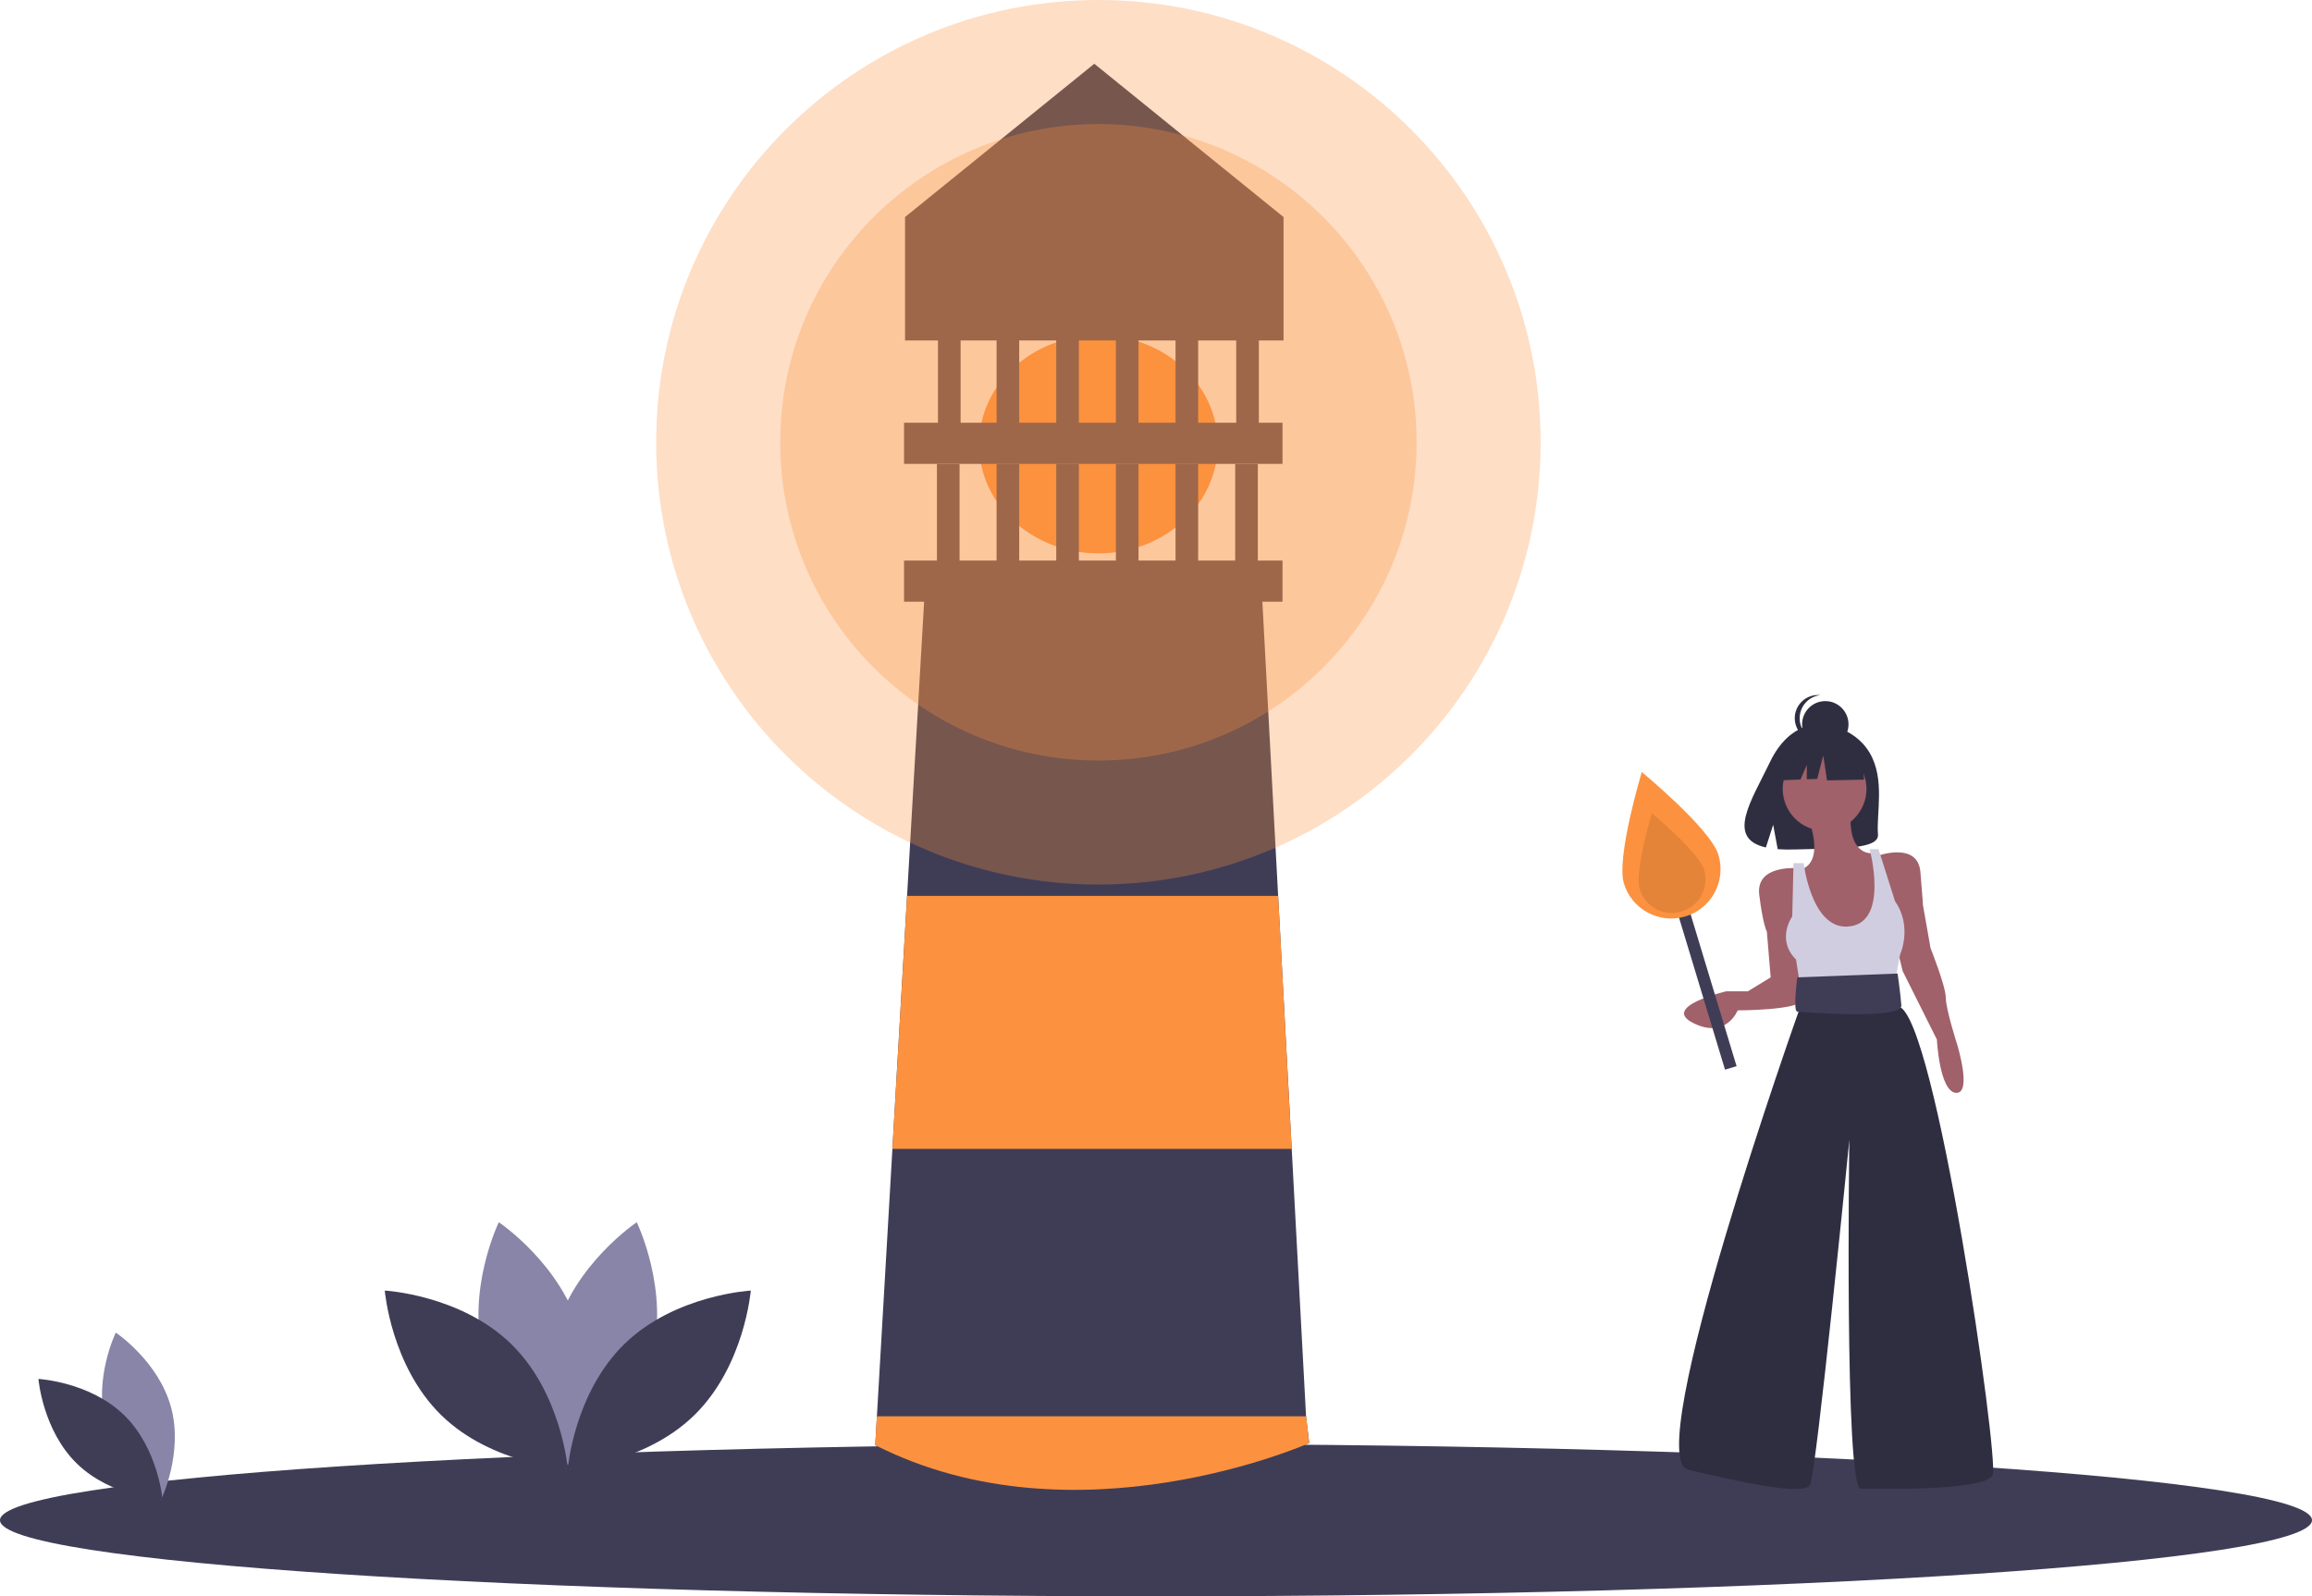 <svg width="740" height="511" viewBox="0 0 740 511" fill="none" xmlns="http://www.w3.org/2000/svg">
<path d="M370 511C574.345 511 740 500.092 740 486.635C740 473.179 574.345 462.271 370 462.271C165.655 462.271 0 473.179 0 486.635C0 500.092 165.655 511 370 511Z" fill="#3F3D56"/>
<path d="M351.566 177.138C372.655 177.138 389.751 161.512 389.751 142.237C389.751 122.962 372.655 107.336 351.566 107.336C330.477 107.336 313.381 122.962 313.381 142.237C313.381 161.512 330.477 177.138 351.566 177.138Z" fill="#FC923F"/>
<path d="M419.048 461.941C419.048 461.941 337.74 494.537 280.134 462.6L280.667 453.381L285.631 367.775L290.325 286.779L295.934 189.979H403.906L409.094 286.779L413.439 367.775L418.028 453.381L419.048 461.941Z" fill="#3F3D56"/>
<path d="M419.048 461.941C419.048 461.941 344.324 495.196 280.134 462.6L280.667 453.381H418.028L419.048 461.941Z" fill="#FC923F"/>
<path d="M413.439 367.775H285.631L290.325 286.779H409.094L413.439 367.775Z" fill="#FC923F"/>
<path d="M410.489 179.443H289.351V192.613H410.489V179.443Z" fill="#3F3D56"/>
<path d="M410.489 135.323H289.351V148.493H410.489V135.323Z" fill="#3F3D56"/>
<path d="M307.126 148.493H299.884V182.735H307.126V148.493Z" fill="#3F3D56"/>
<path d="M326.219 148.493H318.977V182.735H326.219V148.493Z" fill="#3F3D56"/>
<path d="M345.311 148.493H338.069V182.735H345.311V148.493Z" fill="#3F3D56"/>
<path d="M364.404 148.493H357.162V182.735H364.404V148.493Z" fill="#3F3D56"/>
<path d="M383.496 148.493H376.254V182.735H383.496V148.493Z" fill="#3F3D56"/>
<path d="M326.219 96.142H318.977V141.249H326.219V96.142Z" fill="#3F3D56"/>
<path d="M345.311 96.142H338.069V141.249H345.311V96.142Z" fill="#3F3D56"/>
<path d="M364.404 96.142H357.162V141.249H364.404V96.142Z" fill="#3F3D56"/>
<path d="M383.496 96.142H376.254V141.249H383.496V96.142Z" fill="#3F3D56"/>
<path d="M402.589 148.493H395.347V182.735H402.589V148.493Z" fill="#3F3D56"/>
<path d="M307.456 101.41H300.214V141.579H307.456V101.41Z" fill="#3F3D56"/>
<path d="M402.918 101.41H395.676V141.579H402.918V101.41Z" fill="#3F3D56"/>
<path d="M410.819 108.983H289.68V69.472L350.249 20.414L410.819 69.472V108.983Z" fill="#3F3D56"/>
<path opacity="0.3" d="M351.566 243.446C407.814 243.446 453.411 197.839 453.411 141.579C453.411 85.319 407.814 39.711 351.566 39.711C295.318 39.711 249.72 85.319 249.72 141.579C249.72 197.839 295.318 243.446 351.566 243.446Z" fill="#FC923F"/>
<path opacity="0.3" d="M351.566 283.157C429.741 283.157 493.114 219.77 493.114 141.579C493.114 63.387 429.741 0 351.566 0C273.391 0 210.018 63.387 210.018 141.579C210.018 219.77 273.391 283.157 351.566 283.157Z" fill="#FC923F"/>
<path d="M33.845 456.169C37.844 470.953 51.539 480.108 51.539 480.108C51.539 480.108 58.752 465.295 54.753 450.512C50.755 435.729 37.06 426.573 37.06 426.573C37.06 426.573 29.847 441.386 33.845 456.169Z" fill="#8985A8"/>
<path d="M39.721 452.992C50.692 463.675 52.032 480.096 52.032 480.096C52.032 480.096 35.584 479.198 24.613 468.516C13.641 457.833 12.301 441.411 12.301 441.411C12.301 441.411 28.749 442.309 39.721 452.992Z" fill="#3F3D56"/>
<path d="M208.541 434.882C202.647 456.676 182.457 470.174 182.457 470.174C182.457 470.174 171.824 448.336 177.719 426.542C183.613 404.748 203.803 391.251 203.803 391.251C203.803 391.251 214.436 413.088 208.541 434.882Z" fill="#8985A8"/>
<path d="M154.919 434.882C160.813 456.676 181.003 470.174 181.003 470.174C181.003 470.174 191.636 448.336 185.741 426.542C179.847 404.748 159.657 391.251 159.657 391.251C159.657 391.251 149.024 413.088 154.919 434.882Z" fill="#8985A8"/>
<path d="M163.58 430.198C179.754 445.947 181.73 470.156 181.73 470.156C181.73 470.156 157.482 468.832 141.307 453.083C125.133 437.335 123.157 413.126 123.157 413.126C123.157 413.126 147.406 414.45 163.58 430.198Z" fill="#3F3D56"/>
<path d="M199.88 430.198C183.706 445.947 181.73 470.156 181.73 470.156C181.73 470.156 205.978 468.832 222.153 453.083C238.327 437.335 240.303 413.126 240.303 413.126C240.303 413.126 216.054 414.45 199.88 430.198Z" fill="#3F3D56"/>
<path d="M598.424 240.995C593.234 232.222 582.964 231.814 582.964 231.814C582.964 231.814 572.957 230.534 566.538 243.894C560.554 256.348 552.296 268.372 565.208 271.287L567.54 264.027L568.985 271.828C570.823 271.96 572.667 271.992 574.509 271.922C588.337 271.476 601.506 272.053 601.082 267.09C600.518 260.492 603.419 249.436 598.424 240.995Z" fill="#2F2E41"/>
<path d="M583.998 265.943C591.4 265.943 597.401 259.941 597.401 252.538C597.401 245.134 591.4 239.132 583.998 239.132C576.596 239.132 570.595 245.134 570.595 252.538C570.595 259.941 576.596 265.943 583.998 265.943Z" fill="#A0616A"/>
<path d="M578.515 261.272C578.515 261.272 584.607 275.49 576.485 278.333L584.608 305.145L598.416 304.332L602.072 295.395L601.259 281.989L600.041 273.052C600.041 273.052 591.512 275.083 592.324 260.053L578.515 261.272Z" fill="#A0616A"/>
<path d="M575.266 277.927C575.266 277.927 561.863 276.708 563.082 286.458C564.3 296.207 565.519 298.239 565.519 298.239L566.737 312.863L559.426 317.331H552.522C552.522 317.331 531.403 322.206 541.962 327.487C552.522 332.768 556.177 323.425 556.177 323.425C556.177 323.425 575.672 323.425 576.891 320.175C578.109 316.925 575.266 277.927 575.266 277.927Z" fill="#A0616A"/>
<path d="M601.259 273.865C601.259 273.865 613.85 269.396 614.662 279.146C615.474 288.895 615.474 289.708 615.474 289.708L617.911 303.52C617.911 303.52 622.785 315.707 622.785 319.363C622.785 323.019 626.44 334.393 626.44 334.393C626.44 334.393 631.314 350.236 626.034 349.83C620.754 349.424 619.942 332.768 619.942 332.768L608.976 310.832L605.727 297.426L601.259 273.865Z" fill="#A0616A"/>
<path d="M577.297 276.302H574.048L573.642 293.364C573.642 293.364 568.362 300.676 574.86 307.176L576.485 317.738L606.133 316.519L608.164 305.551C608.164 305.551 612.225 296.614 606.539 288.489L601.259 271.834H598.416C598.416 271.834 605.001 296.117 591.106 296.614C579.734 297.02 577.297 276.302 577.297 276.302Z" fill="#D0CDE1"/>
<path d="M578.109 315.707L575.672 323.831C575.672 323.831 524.904 466.825 540.338 470.481C555.771 474.137 577.297 479.011 579.328 475.355C581.358 471.699 591.918 364.86 591.918 364.86C591.918 364.86 590.294 476.574 595.573 476.574C600.853 476.574 635.782 477.387 637.812 472.106C639.843 466.825 619.536 325.456 607.758 322.206L604.509 314.894L578.109 315.707Z" fill="#2F2E41"/>
<path d="M607.351 311.644L575.266 312.863C575.266 312.863 573.802 323.831 575.266 323.831C575.672 323.831 608.976 326.675 608.57 321.8C608.164 316.925 607.351 311.644 607.351 311.644Z" fill="#3F3D56"/>
<path d="M584.221 239.285C588.322 239.285 591.646 235.96 591.646 231.858C591.646 227.756 588.322 224.431 584.221 224.431C580.12 224.431 576.795 227.756 576.795 231.858C576.795 235.96 580.12 239.285 584.221 239.285Z" fill="#2F2E41"/>
<path d="M576.014 229.903C576.014 228.069 576.693 226.3 577.919 224.936C579.146 223.573 580.834 222.711 582.657 222.518C581.622 222.408 580.575 222.517 579.584 222.838C578.593 223.158 577.681 223.684 576.906 224.381C576.132 225.077 575.513 225.929 575.089 226.88C574.665 227.832 574.446 228.862 574.446 229.903C574.446 230.945 574.665 231.975 575.089 232.927C575.513 233.878 576.132 234.73 576.906 235.426C577.681 236.123 578.593 236.648 579.584 236.969C580.575 237.29 581.622 237.399 582.657 237.289C580.834 237.096 579.146 236.234 577.919 234.871C576.693 233.507 576.014 231.738 576.014 229.903Z" fill="#2F2E41"/>
<path d="M596.129 240.15L585.984 234.833L571.973 237.009L569.074 249.814L576.29 249.537L578.306 244.832V249.459L581.635 249.331L583.568 241.841L584.776 249.814L596.612 249.573L596.129 240.15Z" fill="#2F2E41"/>
<path d="M539.035 285.797L535.337 286.917L552.124 342.406L555.823 341.286L539.035 285.797Z" fill="#3F3D56"/>
<path d="M550.021 273.64C551.234 277.654 550.804 281.984 548.825 285.68C546.846 289.376 543.481 292.135 539.468 293.349C535.456 294.564 531.126 294.134 527.431 292.156C523.735 290.177 520.976 286.812 519.761 282.799C517.233 274.441 525.487 247.135 525.487 247.135C525.487 247.135 547.493 265.282 550.021 273.64Z" fill="#FC923F"/>
<path opacity="0.1" d="M545.411 278.386C545.82 279.738 545.959 281.159 545.82 282.565C545.68 283.972 545.265 285.337 544.598 286.583C543.931 287.83 543.025 288.932 541.932 289.828C540.839 290.724 539.58 291.396 538.228 291.805C536.875 292.215 535.455 292.354 534.049 292.214C532.642 292.075 531.277 291.659 530.031 290.992C528.786 290.325 527.683 289.419 526.787 288.326C525.892 287.232 525.22 285.973 524.811 284.62C523.089 278.931 528.709 260.341 528.709 260.341C528.709 260.341 543.69 272.696 545.411 278.386Z" fill="black"/>
</svg>

